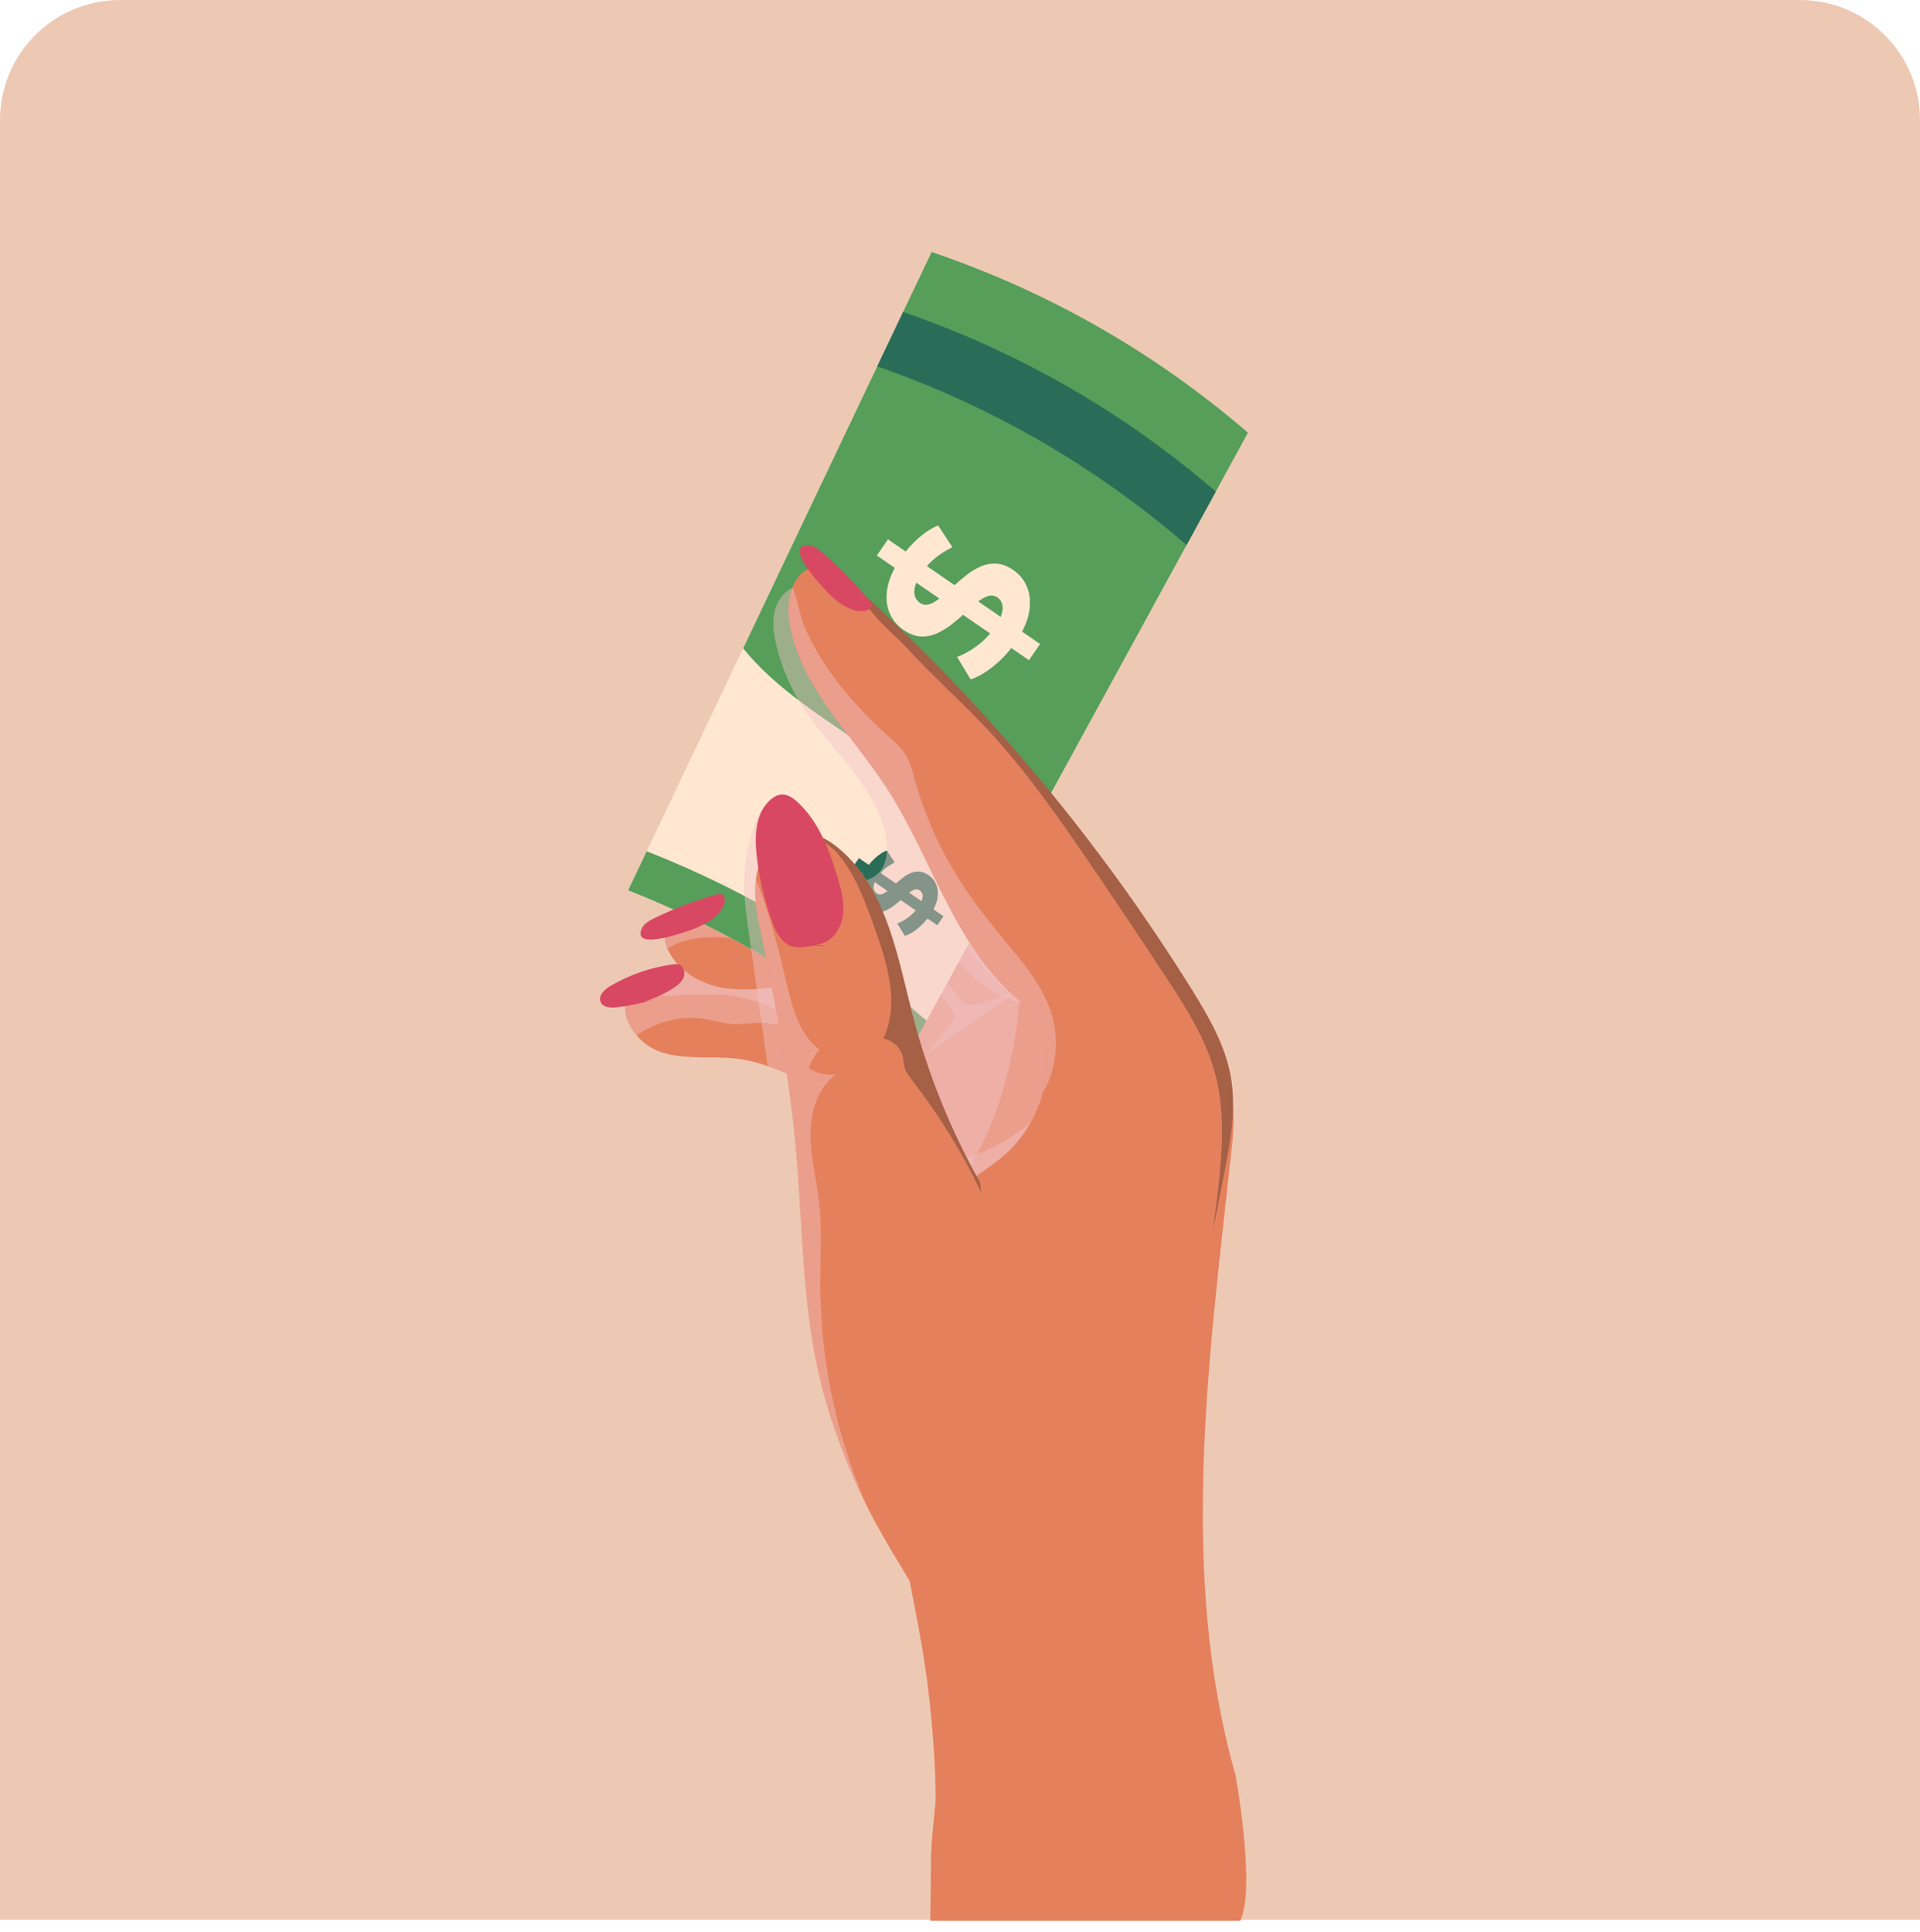 <svg width="160" height="161" viewBox="0 0 160 161" fill="none" xmlns="http://www.w3.org/2000/svg">
<path d="M0 10C0 4.477 4.477 0 10 0H150C155.523 0 160 4.477 160 10V160H0V10Z" fill="#EDC9B4"/>
<path d="M102.62 95.906C100.741 113.266 98.192 131.137 102.956 147.935C103.257 149.001 96.463 152.965 95.549 153.485C92.727 155.088 89.697 156.322 86.559 157.145C84.854 157.592 79.604 159.338 78.211 157.824C76.93 156.434 78.01 151.307 77.976 149.582C77.898 145.377 77.502 141.177 76.795 137.032C76.031 132.568 74.907 128.143 74.692 123.62C74.494 119.415 75.086 115.212 75.091 111.002C75.095 107.905 74.778 104.828 74.293 101.77C74.152 100.881 73.996 99.996 73.83 99.109C73.345 96.514 72.769 93.932 72.194 91.36C71.828 91.362 71.466 91.34 71.109 91.296C68.65 90.992 66.369 89.673 63.976 88.853C63.242 88.601 62.498 88.398 61.734 88.283C59.532 87.954 57.222 88.388 55.107 87.699C54.32 87.444 53.583 86.919 53.035 86.27C52.105 85.174 51.716 83.717 52.542 82.59C53.05 81.897 53.875 81.526 54.676 81.216C57.224 80.226 59.895 79.553 62.608 79.208C65.357 78.859 68.151 78.844 70.901 79.178C71.523 77.287 72.143 75.397 72.766 73.506C72.821 73.339 72.875 73.17 72.932 73.003C73.246 72.045 73.562 71.089 73.875 70.132C74.68 67.683 75.486 65.233 76.289 62.781C77.419 64.359 78.554 65.944 79.714 67.515C84.636 74.193 89.958 80.615 96.842 85.161C98.901 86.523 101.211 87.841 102.215 90.096C103.017 91.891 102.83 93.954 102.619 95.91L102.62 95.906Z" fill="#E5805C"/>
<g style="mix-blend-mode:multiply" opacity="0.45">
<path d="M82.62 100.181C81.725 101.176 80.602 101.956 79.333 102.392C78.204 102.779 76.891 102.892 75.871 102.275C74.958 101.722 74.452 100.699 74.058 99.708C73.98 99.509 73.904 99.31 73.831 99.109C72.874 96.52 72.276 93.788 71.109 91.295C71.01 91.083 70.907 90.872 70.798 90.664C69.554 88.269 67.451 86.087 64.903 85.442C64.423 85.32 63.928 85.253 63.419 85.25C62.591 85.243 61.765 85.405 60.942 85.344C60.191 85.288 59.468 85.05 58.726 84.923C56.834 84.603 55.025 85.114 53.391 86.054C53.269 86.123 53.153 86.195 53.038 86.269C52.163 85.237 51.767 83.884 52.412 82.79C52.452 82.722 52.495 82.653 52.544 82.588C53.053 81.896 53.878 81.525 54.678 81.214C57.564 80.093 60.604 79.379 63.686 79.087C65.079 78.954 66.485 78.907 67.884 78.949C68.893 78.978 69.902 79.054 70.905 79.176C71.473 77.452 72.037 75.729 72.605 74.006C74.444 77.204 75.161 81.176 76.116 84.831C77.529 90.227 79.74 95.406 82.623 100.181H82.62Z" fill="#F1C4C6"/>
</g>
<g style="mix-blend-mode:multiply" opacity="0.45">
<path d="M69.185 85.66C69.127 85.944 69.04 86.246 68.814 86.427C68.274 86.861 67.522 86.314 67.012 85.845C65.095 84.072 62.54 83.004 59.931 82.885C57.21 82.759 54.858 83.309 52.41 82.788C52.449 82.72 52.493 82.652 52.542 82.587C53.05 81.894 53.875 81.523 54.676 81.213C58.866 79.585 63.388 78.814 67.88 78.949C68.079 79.302 68.253 79.671 68.408 80.043C69.15 81.812 69.559 83.778 69.185 85.659V85.66Z" fill="#F1C4C6"/>
</g>
<path d="M84.758 87.536C84.92 88.807 84.272 90.028 83.607 91.123C82.816 92.425 81.44 94.162 79.694 93.615C78.069 93.103 77.961 91.31 77.303 90.037C75.651 86.836 71.518 84.225 68.397 82.675C67.829 82.392 67.239 82.129 66.611 82.06C66.01 81.995 65.409 82.112 64.814 82.21C63.07 82.499 61.259 82.631 59.553 82.174C57.881 81.73 56.31 80.646 55.616 79.066C55.602 79.031 55.586 78.998 55.572 78.963C55.445 78.654 55.352 78.315 55.432 77.991C55.513 77.659 55.761 77.397 56.011 77.166C58.794 74.568 62.678 73.598 66.382 72.719C67.767 72.391 69.235 72.065 70.592 72.492C70.999 72.622 71.369 72.807 71.712 73.038C73.099 73.964 74.029 75.598 75.033 77.002C76.959 79.695 79.545 81.832 82.107 83.929C83.292 84.898 84.567 86.017 84.758 87.536Z" fill="#E5805C"/>
<g style="mix-blend-mode:multiply" opacity="0.45">
<path d="M71.711 73.037C71.542 74.732 70.909 76.384 69.888 77.75C69.396 78.407 68.793 79.018 68.031 79.322C66.439 79.956 64.689 79.125 63.044 78.641C61.098 78.066 58.776 77.88 56.813 78.491C56.403 78.618 56.008 78.834 55.616 79.066C55.602 79.031 55.586 78.998 55.572 78.963C55.445 78.654 55.352 78.315 55.432 77.991C55.513 77.659 55.761 77.397 56.011 77.166C58.794 74.568 62.678 73.598 66.382 72.719C67.767 72.391 69.235 72.065 70.592 72.492C70.999 72.622 71.369 72.807 71.712 73.038L71.711 73.037Z" fill="#F1C4C6"/>
</g>
<path d="M78.46 83.391C74.522 78.599 72.071 72.778 69.909 66.965C69.301 65.328 68.769 63.311 69.902 61.984C70.881 60.839 72.732 60.827 74.056 61.546C75.379 62.265 76.3 63.533 77.174 64.759C81.062 70.21 84.95 75.661 88.838 81.112C90.043 82.802 91.254 84.502 92.141 86.379C92.784 87.742 93.245 89.354 92.629 90.728C90.332 95.852 80.111 85.4 78.458 83.391H78.46Z" fill="#E5805C"/>
<g style="mix-blend-mode:multiply" opacity="0.45">
<path d="M84.654 83.49C85.057 83.618 85.504 83.714 85.895 83.553C86.83 83.168 86.679 81.81 86.354 80.853C85.402 78.042 84.362 75.26 83.239 72.512C82.042 69.584 80.633 66.548 78.04 64.736C76.519 63.672 74.515 63.113 72.78 63.771C71.299 64.332 70.232 65.701 69.707 67.196C69.182 68.69 69.135 70.309 69.195 71.891C69.265 73.742 69.326 77.355 71.139 78.47C72.866 79.533 74.337 78.015 75.495 76.932C76.628 75.871 76.523 75.757 77.527 76.984C78.263 77.881 78.772 78.962 79.537 79.858C80.911 81.471 82.612 82.844 84.655 83.49H84.654Z" fill="#F1C4C6"/>
</g>
<g style="mix-blend-mode:multiply" opacity="0.45">
<path d="M79.317 84.197C79.431 84.349 79.55 84.516 79.552 84.706C79.552 84.909 79.419 85.083 79.292 85.241C78.573 86.131 77.854 87.02 77.135 87.91C79.621 86.179 82.109 84.448 84.596 82.717C83.593 83.018 82.59 83.32 81.586 83.621C81.246 83.724 80.878 83.825 80.544 83.704C80.24 83.595 80.03 83.324 79.838 83.064C77.429 79.792 75.38 76.254 73.74 72.536C73.339 71.627 72.778 70.288 71.693 70.128C71.872 72.041 73.605 74.657 74.472 76.376C75.856 79.118 77.477 81.738 79.316 84.198L79.317 84.197Z" fill="#F1C4C6"/>
</g>
<g style="mix-blend-mode:multiply" opacity="0.45">
<path d="M74.14 69.32C74.135 69.273 74.13 69.226 74.127 69.177C75.77 72.743 78.282 75.901 80.652 79.033C81.866 80.638 83.174 82.316 85.044 83.062C83.44 80.305 82.617 77.177 81.58 74.161C80.543 71.144 79.211 68.108 76.862 65.95C76.108 65.259 74.987 64.651 74.115 65.186C73.213 65.741 73.29 67.053 73.48 68.096C73.61 68.247 74.159 69.517 74.141 69.32H74.14Z" fill="#F1C4C6"/>
</g>
<g style="mix-blend-mode:multiply" opacity="0.45">
<path d="M80.973 104.357C77.354 99.28 74.699 93.52 73.189 87.472C72.095 83.093 71.595 78.565 70.189 74.277C69.551 72.331 68.721 70.4 68.645 68.354C68.569 66.307 69.474 64.049 71.368 63.269C73.511 62.386 75.927 63.693 77.641 65.253C80.174 67.562 82.059 70.481 83.883 73.382C85.332 75.686 86.763 78.003 88.127 80.357C89.591 82.883 90.997 85.496 91.635 88.346C92.877 93.884 90.886 100.027 86.633 103.784C85.408 104.865 83.87 105.795 82.246 105.626C80.621 105.458 79.14 103.714 79.775 102.21" fill="#F1C4C6"/>
</g>
<g style="mix-blend-mode:multiply" opacity="0.45">
<path d="M88.144 91.546C87.328 93.3 86.424 95.015 85.439 96.682C84.131 98.894 82.597 101.099 80.352 102.351C79.539 102.805 78.495 103.109 77.71 102.61C76.999 102.16 76.782 101.233 76.703 100.395C76.368 96.841 78.207 97.191 80.748 96.422C83.594 95.56 86.054 93.598 88.144 91.546Z" fill="#F1C4C6"/>
</g>
<path d="M104 36.06C94.492 53.46 84.985 70.859 75.475 88.258C68.551 82.233 60.846 77.565 52.347 74.199C60.775 56.466 69.204 38.732 77.634 21C87.375 24.313 96.174 29.33 104 36.06Z" fill="#FFE7D2"/>
<path d="M77.215 85.074C76.519 86.348 76.171 86.984 75.475 88.258C68.551 82.233 60.846 77.566 52.347 74.2C52.965 72.899 53.274 72.249 53.892 70.95C62.467 74.317 70.236 79.006 77.215 85.074Z" fill="#569E5A"/>
<path d="M61.93 54.036C64.665 57.451 68.81 59.943 72.272 62.374C76.363 65.245 81.205 67.741 86.277 68.495C92.185 57.685 98.093 46.873 104 36.061C96.174 29.33 87.376 24.313 77.635 21C72.399 32.011 67.164 43.023 61.93 54.036Z" fill="#569E5A"/>
<path d="M101.316 40.973C100.505 42.458 99.694 43.941 98.883 45.426C91.221 38.821 82.619 33.862 73.103 30.532C73.821 29.021 74.54 27.511 75.259 26C84.882 29.322 93.576 34.309 101.317 40.973H101.316Z" fill="#296D58"/>
<path d="M85.746 55.023L73.069 46.3L73.998 44.951L86.675 53.675L85.746 55.023ZM84.624 53.535C84.104 54.29 83.505 54.944 82.826 55.497C82.147 56.051 81.5 56.426 80.886 56.626L79.752 54.752C80.318 54.547 80.884 54.23 81.448 53.803C82.013 53.377 82.49 52.881 82.88 52.315C83.178 51.884 83.374 51.506 83.472 51.182C83.569 50.858 83.585 50.581 83.517 50.35C83.451 50.118 83.32 49.935 83.121 49.799C82.869 49.626 82.601 49.587 82.317 49.684C82.032 49.779 81.731 49.957 81.415 50.215C81.098 50.474 80.762 50.769 80.407 51.101C80.053 51.434 79.678 51.752 79.283 52.056C78.888 52.361 78.48 52.606 78.06 52.794C77.639 52.982 77.197 53.065 76.735 53.045C76.273 53.024 75.788 52.841 75.285 52.495C74.746 52.124 74.354 51.638 74.11 51.04C73.865 50.441 73.814 49.756 73.954 48.985C74.094 48.215 74.471 47.384 75.083 46.493C75.491 45.899 75.963 45.363 76.498 44.884C77.034 44.404 77.591 44.04 78.174 43.791L79.369 45.608C78.814 45.875 78.323 46.187 77.9 46.544C77.474 46.902 77.118 47.291 76.826 47.714C76.535 48.136 76.347 48.517 76.261 48.854C76.174 49.191 76.169 49.473 76.246 49.698C76.323 49.923 76.465 50.108 76.671 50.25C76.915 50.417 77.178 50.452 77.462 50.357C77.747 50.262 78.045 50.082 78.358 49.821C78.671 49.56 79.007 49.264 79.366 48.935C79.725 48.606 80.098 48.286 80.484 47.975C80.87 47.664 81.274 47.415 81.694 47.227C82.114 47.039 82.556 46.956 83.019 46.977C83.481 46.997 83.96 47.178 84.455 47.517C84.986 47.882 85.369 48.365 85.605 48.965C85.841 49.565 85.892 50.252 85.757 51.026C85.621 51.801 85.244 52.638 84.626 53.537L84.624 53.535Z" fill="#FFE7D2"/>
<path d="M78.108 77.115L71.062 72.267L71.577 71.518L78.623 76.366L78.108 77.115ZM77.484 76.289C77.195 76.708 76.862 77.072 76.485 77.38C76.108 77.687 75.748 77.897 75.407 78.008L74.776 76.966C75.09 76.852 75.404 76.676 75.719 76.439C76.033 76.201 76.298 75.926 76.515 75.611C76.68 75.372 76.789 75.162 76.844 74.981C76.898 74.802 76.906 74.648 76.869 74.519C76.832 74.39 76.759 74.289 76.648 74.213C76.509 74.117 76.359 74.095 76.202 74.148C76.044 74.201 75.876 74.3 75.7 74.443C75.524 74.586 75.337 74.751 75.139 74.936C74.942 75.121 74.734 75.297 74.515 75.467C74.295 75.636 74.068 75.773 73.834 75.877C73.6 75.982 73.355 76.028 73.097 76.017C72.84 76.006 72.571 75.904 72.291 75.711C71.992 75.505 71.774 75.236 71.639 74.903C71.504 74.571 71.474 74.19 71.552 73.761C71.63 73.333 71.839 72.872 72.18 72.377C72.406 72.047 72.668 71.749 72.966 71.482C73.263 71.216 73.574 71.013 73.897 70.875L74.561 71.884C74.253 72.032 73.981 72.207 73.745 72.404C73.509 72.603 73.31 72.82 73.149 73.055C72.988 73.29 72.883 73.501 72.835 73.688C72.787 73.876 72.784 74.032 72.826 74.158C72.868 74.283 72.948 74.385 73.062 74.464C73.197 74.556 73.344 74.577 73.502 74.523C73.659 74.47 73.826 74.37 73.999 74.224C74.172 74.078 74.359 73.915 74.559 73.731C74.759 73.548 74.966 73.37 75.18 73.198C75.395 73.026 75.619 72.887 75.853 72.782C76.086 72.678 76.332 72.632 76.589 72.643C76.847 72.655 77.113 72.755 77.388 72.944C77.683 73.147 77.896 73.415 78.027 73.748C78.159 74.082 78.186 74.464 78.112 74.895C78.036 75.326 77.826 75.791 77.483 76.29L77.484 76.289Z" fill="#296D58"/>
<g style="mix-blend-mode:multiply" opacity="0.45">
<path d="M84.882 80.713C85.126 83.256 84.777 85.819 84.23 88.315C83.251 92.77 81.523 97.254 78.163 100.339C77.376 101.063 76.45 101.724 75.385 101.837C75.012 101.877 74.648 101.849 74.293 101.768C74.152 100.88 73.996 99.995 73.83 99.108C73.345 96.513 72.769 93.931 72.194 91.359C71.828 91.361 71.466 91.338 71.109 91.295C68.65 90.99 66.369 89.672 63.976 88.852C63.52 85.638 63.065 82.422 62.608 79.207C62.536 78.69 62.461 78.175 62.389 77.658C62.2 76.329 62.011 74.993 62.013 73.651C62.013 71.809 62.379 69.968 63.08 68.265C63.299 67.733 63.609 67.162 64.158 66.991C65.123 66.69 65.898 67.768 66.424 68.631C67.48 70.363 68.925 71.856 70.622 72.969L71.781 73.934C71.524 73.684 71.268 73.436 71.011 73.187C71.601 73.551 72.362 73.413 72.933 73.002C73.166 72.835 73.367 72.621 73.511 72.378C73.907 71.713 73.971 70.911 73.876 70.131C73.852 69.93 73.818 69.731 73.776 69.535C72.856 65.261 69.003 62.339 66.701 58.623C65.764 57.109 65.079 55.443 64.679 53.709C64.465 52.77 64.334 51.782 64.579 50.852C64.825 49.924 65.52 49.06 66.46 48.855C69.605 48.172 73.214 55.487 74.338 57.568C76.132 60.885 77.924 64.199 79.715 67.515C79.891 67.84 80.068 68.167 80.243 68.493C82.33 72.354 84.46 76.348 84.882 80.716V80.713Z" fill="#F1C4C6"/>
</g>
<path d="M102.006 97.85C101.7 99.435 101.393 101.024 101.064 102.612C99.767 108.905 98.168 115.149 95.18 120.81C94.305 122.466 93.181 124.175 91.411 124.785C90.011 125.269 88.42 124.949 87.143 124.195C84.253 122.492 83.025 119.013 82.013 115.817C81.021 112.687 80.031 109.558 79.039 106.428C78.646 105.187 78.12 103.988 78.206 102.666C78.249 101.99 78.876 99.379 79.824 99.288C80.971 98.157 82.42 97.386 83.635 96.332C85.242 94.938 86.388 93.041 86.929 90.988C87.211 89.918 87.33 88.805 87.263 87.698C87.21 86.838 87.046 85.969 86.618 85.222C86.094 84.307 85.225 83.654 84.44 82.95C79.371 78.396 77.566 71.304 73.838 65.598C70.868 61.058 66.505 57.046 65.757 51.671C65.635 50.787 65.712 49.778 66.037 48.949C66.363 48.108 66.945 47.448 67.828 47.279C69.078 47.04 70.234 47.943 71.179 48.799C71.315 48.922 71.45 49.045 71.582 49.168C82.284 58.922 91.636 70.15 99.293 82.441C100.716 84.726 102.108 87.114 102.568 89.767C103.033 92.443 102.518 95.181 102.004 97.849L102.006 97.85Z" fill="#E5805C"/>
<g style="mix-blend-mode:multiply" opacity="0.45">
<path d="M87.319 90.284C87.215 90.524 87.088 90.768 86.93 90.987C87.212 89.917 87.331 88.804 87.264 87.698C87.211 86.838 87.047 85.968 86.619 85.222C86.096 84.306 85.226 83.654 84.441 82.949C79.372 78.395 77.567 71.303 73.839 65.597C70.869 61.057 66.506 57.045 65.758 51.67C65.636 50.787 65.713 49.778 66.038 48.948C66.476 50 66.675 51.38 67.008 52.163C68.537 55.761 71.191 58.795 74.06 61.396C74.623 61.903 75.206 62.413 75.575 63.076C75.864 63.595 76.008 64.179 76.164 64.751C77.016 67.878 78.355 70.871 80.115 73.591C81.195 75.26 82.432 76.822 83.699 78.354C85.297 80.282 86.995 82.25 87.677 84.66C88.198 86.503 88.068 88.522 87.318 90.284H87.319Z" fill="#F1C4C6"/>
</g>
<path d="M96.111 129.612C95.881 133.717 94.601 137.994 91.501 140.694C88.499 143.312 81.593 144.373 79.914 139.779C78.141 134.928 74.811 130.543 72.396 125.852C72.395 125.851 72.393 125.848 72.393 125.847C72.106 125.296 71.835 124.738 71.579 124.177C70.115 120.953 68.908 117.602 68.15 114.14C66.823 108.086 66.882 101.828 66.318 95.656C66.006 92.23 65.5 88.828 64.901 85.44C64.525 83.317 64.109 81.198 63.682 79.085C63.589 78.635 63.499 78.187 63.406 77.737C63.106 76.273 62.802 74.766 62.988 73.291C63.005 73.159 63.027 73.024 63.051 72.89C63.357 71.288 64.468 69.725 66.069 69.407C66.767 69.268 67.471 69.377 68.134 69.637C68.822 69.905 69.467 70.336 70.026 70.821C71.083 71.737 71.919 72.818 72.599 74.003C74.438 77.201 75.156 81.173 76.111 84.828C77.365 89.615 79.248 94.234 81.668 98.549C81.977 99.096 82.292 99.639 82.617 100.178C83.613 101.83 84.691 103.434 85.844 104.984C87.95 107.811 90.31 110.464 92.125 113.488C95.016 118.305 96.424 123.999 96.108 129.608L96.111 129.612Z" fill="#E5805C"/>
<g style="mix-blend-mode:multiply" opacity="0.45">
<path d="M72.002 124.945C72.13 125.245 72.26 125.548 72.393 125.847C72.106 125.296 71.835 124.738 71.579 124.177C70.115 120.953 68.908 117.602 68.15 114.14C66.823 108.086 66.882 101.828 66.318 95.656C66.006 92.23 65.5 88.828 64.901 85.441C64.525 83.317 64.109 81.198 63.682 79.085C63.589 78.635 63.499 78.187 63.406 77.737C63.106 76.273 62.802 74.766 62.988 73.291C64.244 76.34 65.002 79.681 65.437 81.481C65.97 83.686 66.485 86.131 68.298 87.497C67.899 87.928 67.593 88.444 67.408 89C68.045 89.481 68.888 89.682 69.673 89.535C68.141 90.646 67.539 92.677 67.543 94.571C67.546 96.463 68.049 98.317 68.26 100.197C68.518 102.462 68.353 104.75 68.358 107.031C68.37 113.164 69.616 119.292 72.001 124.943L72.002 124.945Z" fill="#F1C4C6"/>
</g>
<g style="mix-blend-mode:soft-light" opacity="0.41">
<path d="M81.761 99.361C80.182 96.051 78.246 92.909 75.996 90.012C75.769 89.719 75.534 89.422 75.418 89.069C75.305 88.73 75.31 88.367 75.221 88.023C75.028 87.281 74.368 86.684 73.612 86.565C74.984 83.711 73.955 80.336 72.888 77.354C72.098 75.147 71.254 72.753 69.66 70.978C69.324 70.604 68.537 70.149 68.136 69.64C68.824 69.907 69.469 70.338 70.028 70.823C71.085 71.74 71.921 72.82 72.602 74.005C74.44 77.203 75.158 81.175 76.113 84.83C77.367 89.618 79.25 94.236 81.671 98.551C81.714 98.818 81.745 99.089 81.762 99.36L81.761 99.361Z" fill="#473227"/>
</g>
<g style="mix-blend-mode:soft-light" opacity="0.41">
<path d="M102.006 97.849C101.7 99.434 101.393 101.023 101.064 102.61C101.291 100.981 101.505 99.348 101.655 97.709C101.903 95.001 101.976 92.231 101.294 89.597C100.52 86.604 98.816 83.951 97.118 81.367C95 78.14 92.852 74.933 90.676 71.748C88.081 67.947 85.431 64.159 82.29 60.795C80.107 58.457 77.7 56.341 75.549 53.975C74.66 52.995 72.044 50.919 71.585 49.169C82.287 58.923 91.639 70.151 99.295 82.442C100.718 84.728 102.111 87.115 102.571 89.769C103.035 92.444 102.52 95.183 102.006 97.85V97.849Z" fill="#473227"/>
</g>
<path d="M53.652 83.481C54.518 83.227 55.346 82.847 56.104 82.358C56.464 82.126 56.825 81.845 56.975 81.444C57.124 81.043 56.963 80.5 56.551 80.382C56.4 80.339 56.239 80.357 56.084 80.377C54.245 80.621 52.455 81.238 50.857 82.18C50.367 82.469 49.828 82.987 50.053 83.51C50.254 83.974 50.891 84.013 51.394 83.955C52.44 83.836 53.474 83.621 54.481 83.316" fill="#D94862"/>
<path d="M58.087 77.31C59.003 76.903 59.942 76.341 60.324 75.415C60.451 75.106 60.454 74.66 60.144 74.534C59.995 74.473 59.825 74.516 59.669 74.561C57.886 75.069 56.149 75.736 54.483 76.55C54.093 76.742 53.68 76.967 53.496 77.361C52.529 79.428 57.651 77.504 58.086 77.31H58.087Z" fill="#D94862"/>
<path d="M69.236 49.646C69.974 50.324 70.863 50.962 71.865 50.944C72.199 50.938 72.609 50.763 72.602 50.43C72.598 50.268 72.491 50.129 72.389 50.005C71.214 48.571 69.911 47.242 68.5 46.039C68.171 45.757 67.798 45.468 67.364 45.455C65.082 45.391 68.885 49.324 69.236 49.647V49.646Z" fill="#D94862"/>
<path d="M65.498 78.785C66.207 78.917 66.938 78.933 67.652 78.833C68.133 78.765 68.616 78.64 69.026 78.377C69.817 77.869 70.223 76.905 70.278 75.966C70.333 75.026 70.085 74.099 69.819 73.197C69.135 70.884 68.251 68.519 66.487 66.874C66.104 66.517 65.632 66.182 65.111 66.221C64.777 66.245 64.471 66.422 64.217 66.64C62.965 67.715 62.872 69.606 63.049 71.246C63.25 73.113 63.672 74.956 64.305 76.724C64.619 77.603 65.083 78.558 65.969 78.852C66.904 79.163 67.948 78.606 68.898 78.864" fill="#D94862"/>
<path d="M102.956 147.935C102.956 147.935 104.675 157.326 103.351 160.095H77.528L77.595 154.46L102.956 147.935Z" fill="#E5805C"/>
</svg>
